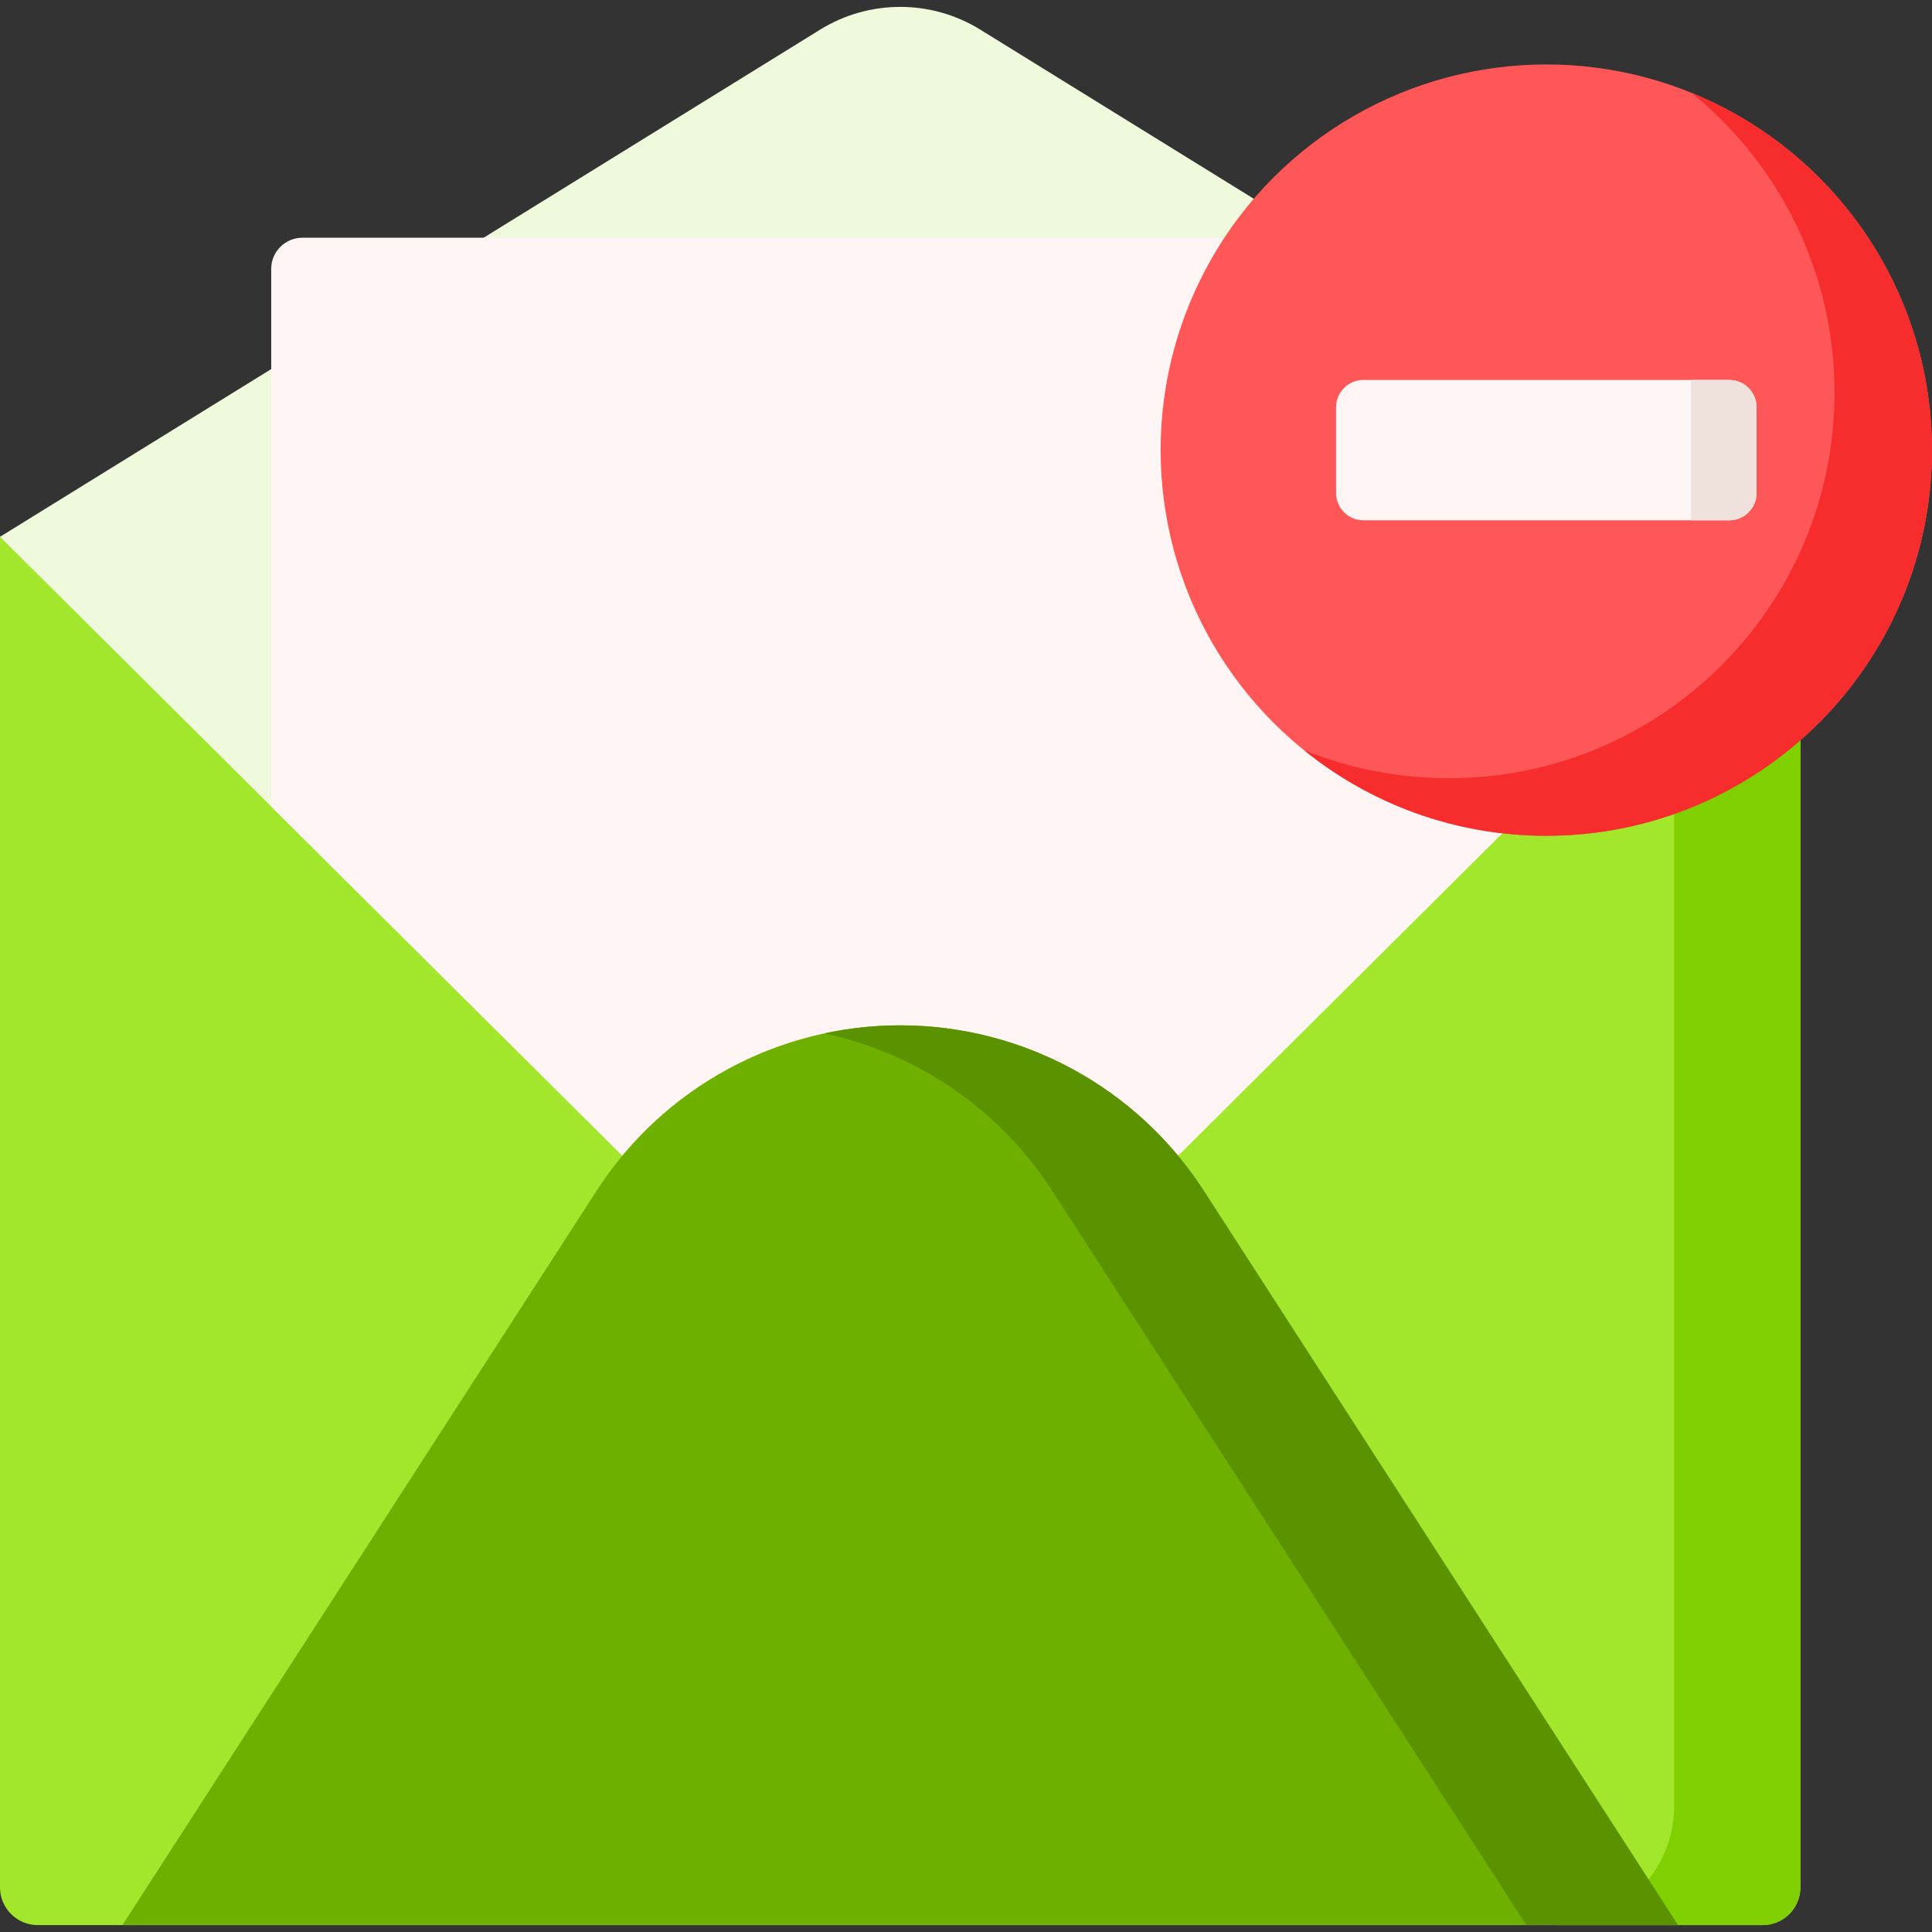 <svg id="Capa_1" enable-background="new 0 0 512 512" height="512" viewBox="0 0 512 512" width="512" xmlns="http://www.w3.org/2000/svg"><rect x="0" y="0" width="512" height="512" fill="#333333" stroke="none"/><path d="m467.126 510.173h-457.126c-5.523 0-10-4.477-10-10v-357.916h477.126v357.916c0 5.523-4.477 10-10 10z" fill="#a3e72d"/><path d="m477.123 142.257.003 3.684v354.232c0 5.523-4.477 10-10 10h-55.129c17.501 0 31.676-14.185 31.676-31.676v-336.24z" fill="#80cf00"/><path d="m259.798 7.862c-13.013-8.047-29.456-8.047-42.469 0l-217.329 134.395 206.216 205.06c17.895 17.794 46.801 17.794 64.695 0l206.216-205.06z" fill="#eefadb"/><path d="m238.563 62.999h-158.426c-4.565 0-8.265 3.7-8.265 8.265v142.462l134.347 133.594c8.946 8.896 20.645 13.344 32.345 13.344 11.699 0 23.398-4.448 32.345-13.344l134.347-133.594v-142.462c0-4.565-3.7-8.265-8.265-8.265z" fill="#fff5f5"/><path d="m319.007 315.536c-17.637-27.315-47.93-43.814-80.444-43.814-32.514 0-62.807 16.499-80.444 43.814l-125.676 194.637h206.12 206.12z" fill="#6db000"/><path d="m444.683 510.173h-40.175l-125.68-194.633c-13.933-21.586-35.758-36.413-60.35-41.687 6.528-1.402 13.26-2.13 20.083-2.13 32.513 0 62.803 16.496 80.442 43.817z" fill="#5a9200"/><circle cx="409.789" cy="119.288" fill="#ff5757" r="102.209"/><path d="m512 119.288c0 56.451-45.758 102.208-102.208 102.208-24.34 0-46.687-8.503-64.24-22.719 11.86 4.814 24.826 7.47 38.412 7.47 56.451 0 102.208-45.758 102.208-102.208 0-32.11-14.805-60.769-37.968-79.49 37.41 15.177 63.796 51.874 63.796 94.739z" fill="#f72c2c"/><path d="m458.277 137.885h-96.974c-3.994 0-7.232-3.238-7.232-7.232v-22.729c0-3.994 3.238-7.232 7.232-7.232h96.974c3.994 0 7.232 3.238 7.232 7.232v22.729c0 3.994-3.238 7.232-7.232 7.232z" fill="#fff5f5"/><path d="m458.277 137.885h-10.138v-37.193h10.138c3.994 0 7.232 3.238 7.232 7.232v22.729c0 3.994-3.238 7.232-7.232 7.232z" fill="#efe2dd"/></svg>
